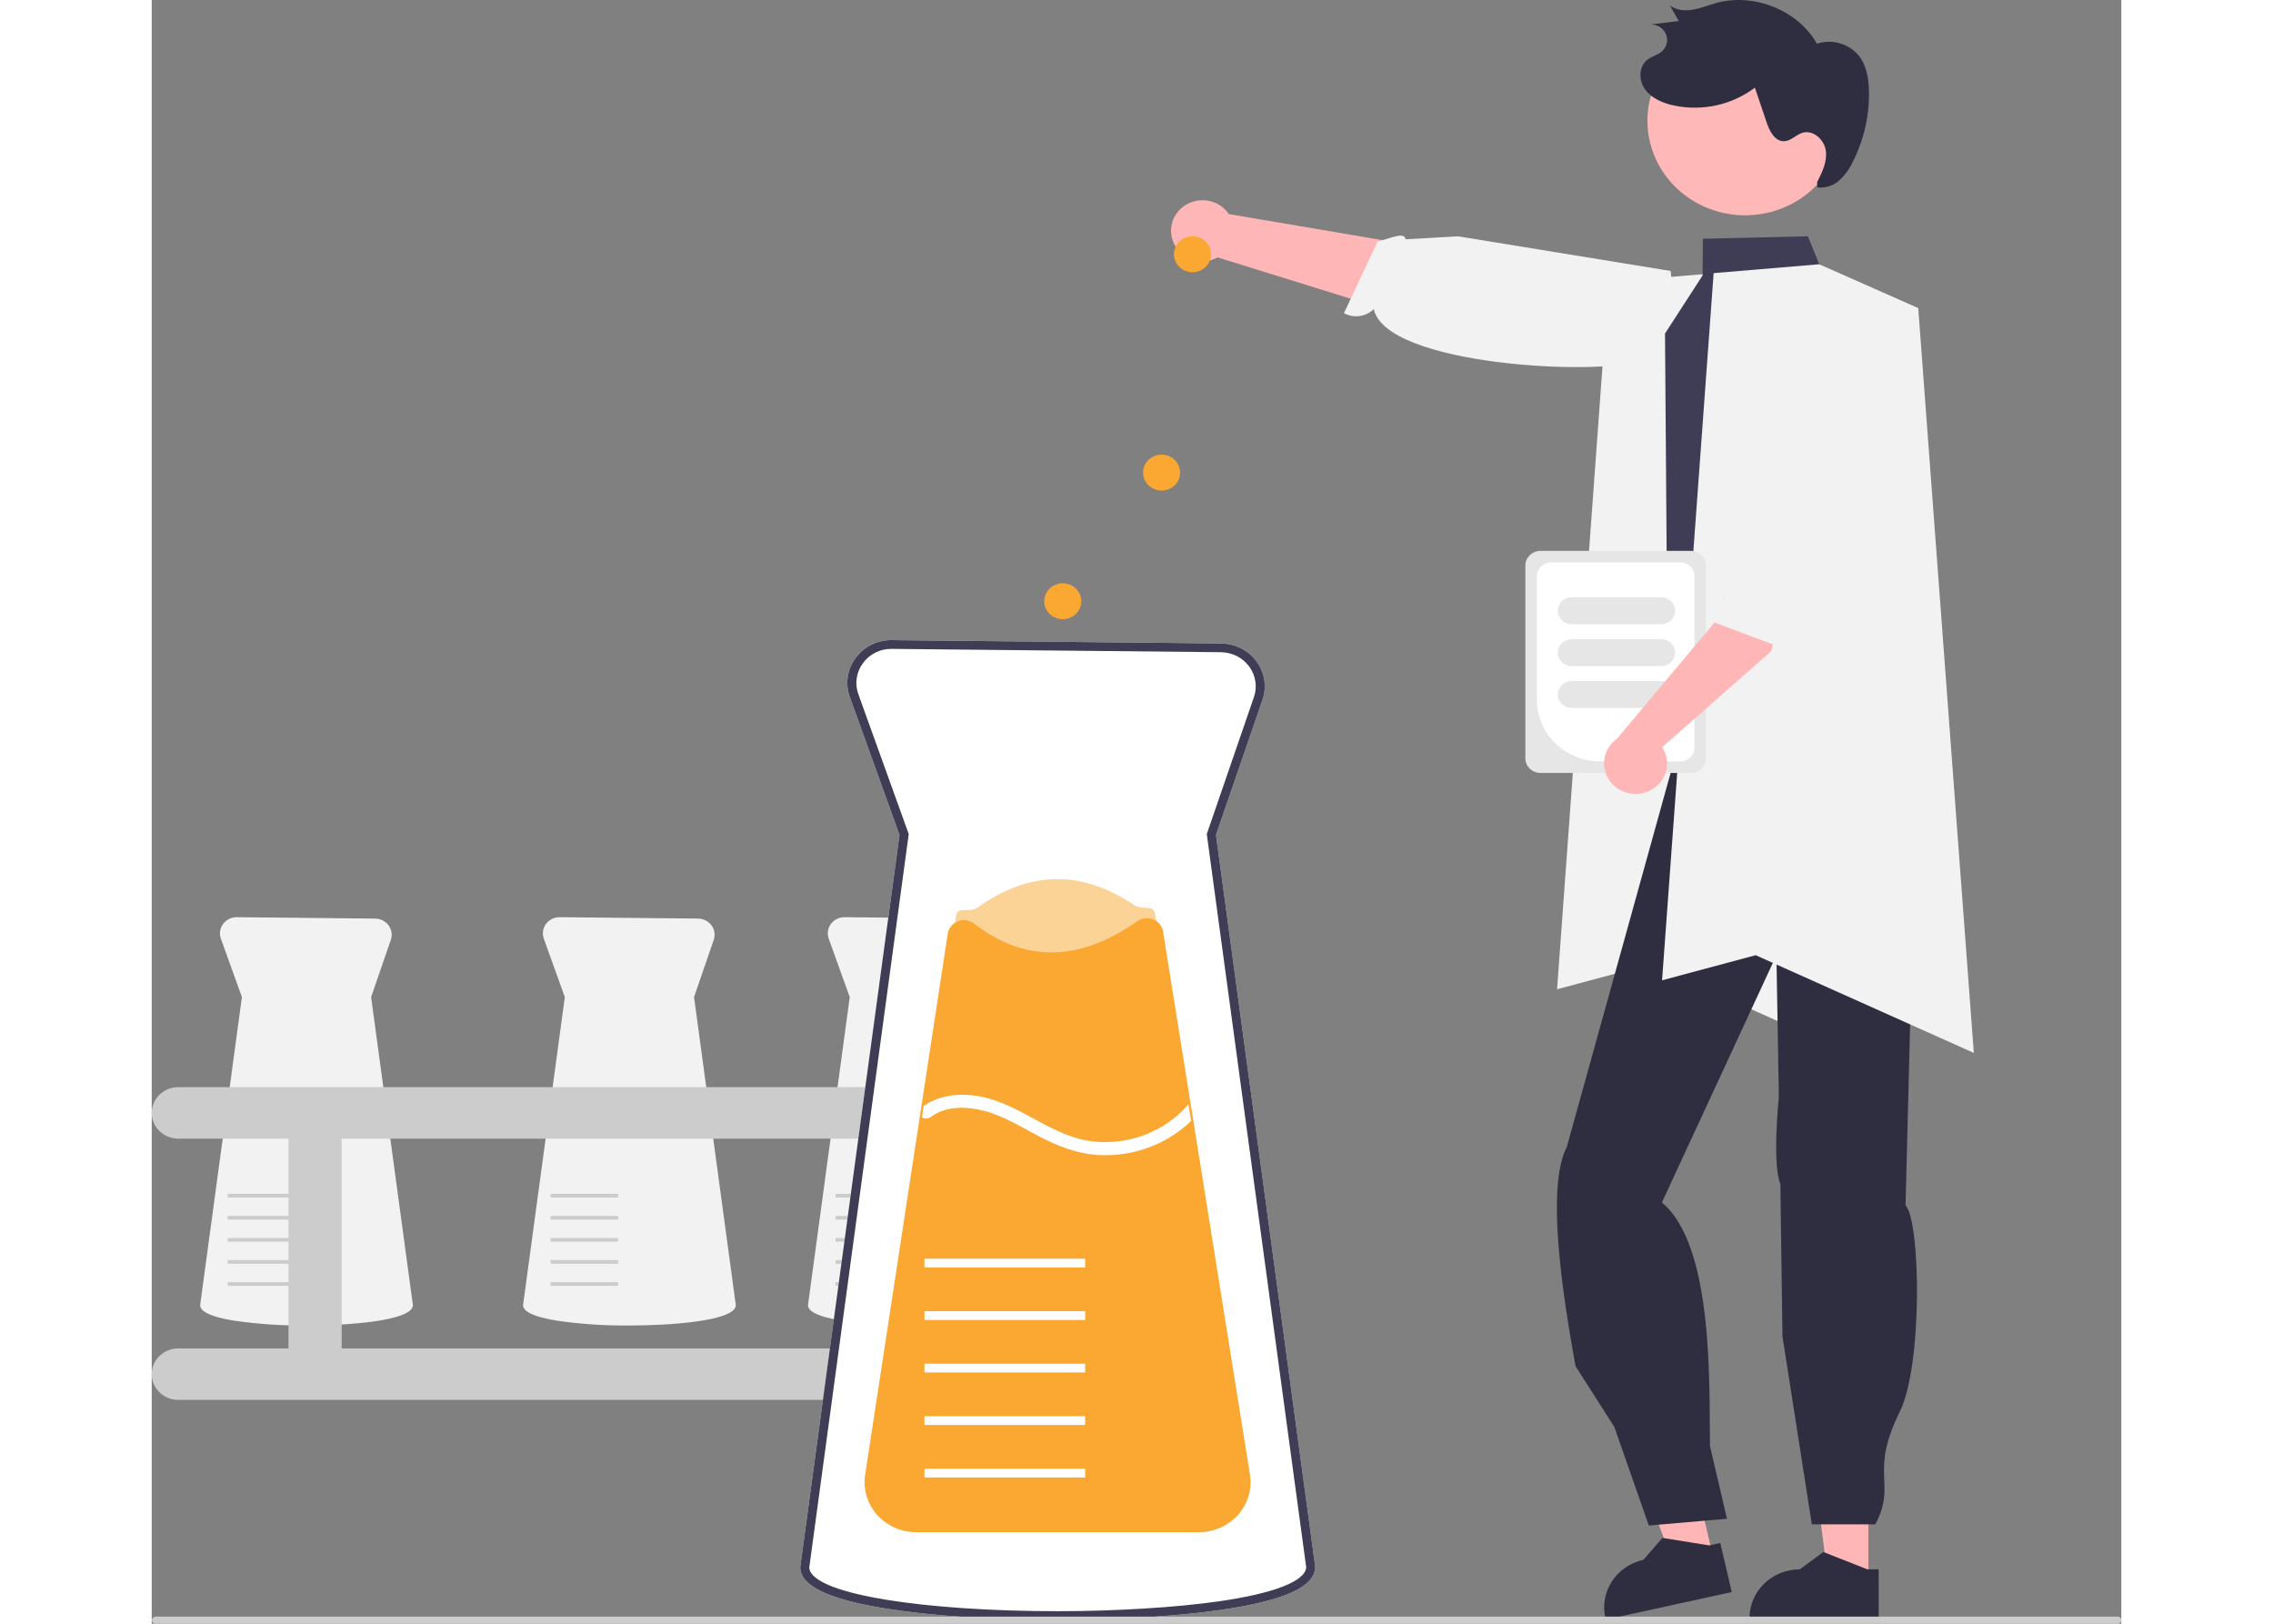 <svg width="140" height="100" viewBox="0 0 148 122" fill="none" xmlns="http://www.w3.org/2000/svg">
<rect x="0" y="0" width="148" height="122" fill="#808080" stroke="none"/>
<g clip-path="url(#clip0_40_832)">
<path d="M76.731 18.101C76.844 18.416 77.026 18.702 77.266 18.941C77.505 19.18 77.796 19.365 78.118 19.483C78.439 19.601 78.783 19.649 79.126 19.625C79.469 19.6 79.802 19.503 80.102 19.34L100.495 25.675L107.244 20.547L80.94 16.086C80.624 15.616 80.141 15.275 79.583 15.127C79.025 14.979 78.43 15.035 77.911 15.283C77.392 15.531 76.986 15.956 76.768 16.475C76.55 16.994 76.537 17.573 76.731 18.101Z" fill="#FFB6B6"/>
<path d="M114.503 26.567C114.503 26.567 114.318 26.128 111.878 27.083C108.849 28.269 92.724 27.476 91.83 23.218C91.545 23.503 91.17 23.689 90.764 23.744C90.358 23.8 89.944 23.724 89.588 23.527L92.109 18.169C93.421 17.763 94.134 17.462 94.219 17.98L98.164 17.755L114.142 20.36L114.584 25.701L114.503 26.567Z" fill="#F2F2F2"/>
<path d="M109.478 21.195L117.413 20.53L124.852 23.823L129.029 79.786L112.636 72.444L105.603 74.328L109.478 21.195Z" fill="#F2F2F2"/>
<path d="M129 118.864L125.99 118.864L124.558 107.621L129 107.621L129 118.864Z" fill="#FFB6B6"/>
<path d="M129.767 121.689L120.062 121.689V121.57C120.063 120.6 120.461 119.669 121.169 118.983C121.877 118.297 122.838 117.912 123.84 117.912L125.613 116.609L128.92 117.912L129.767 117.912L129.767 121.689Z" fill="#2F2E41"/>
<path d="M117.336 117.027L114.4 117.669L110.446 107.007L114.78 106.06L117.336 117.027Z" fill="#FFB6B6"/>
<path d="M118.728 119.619L109.261 121.689L109.234 121.573C109.013 120.627 109.19 119.634 109.725 118.814C110.26 117.994 111.109 117.413 112.087 117.199L112.087 117.199L113.52 115.55L117.042 116.115L117.869 115.935L118.728 119.619Z" fill="#2F2E41"/>
<path d="M132.812 50.13C134.223 54.251 134.074 58.725 132.473 63.527L131.788 90.563C132.92 91.769 133.093 102.56 131.35 106.081C129.022 110.783 131.163 111.412 129.517 114.531H124.745L122.539 100.399L122.382 88.944C121.748 87.49 122.269 82.376 122.269 82.376L122.085 71.769L113.48 90.349C117.379 93.581 117.028 104.019 117.092 108.649L118.371 114.113L112.497 114.621L109.905 107.212L106.991 102.646C105.506 94.556 105.065 88.617 106.331 86.191L114.969 55.067L132.812 50.13Z" fill="#2F2E41"/>
<path d="M133.423 48.754L132.636 47.23C131.673 41.452 130.722 36.062 132.014 31.215C132.096 26.983 130.745 23.007 126.995 20.836L125.303 19.856L124.447 17.752L116.561 17.939L116.538 20.696L113.714 25.059V25.077L113.89 48.815L114.67 51.264L113.493 54.114L114.118 55.932L129.664 53.525L131.471 53.244C131.68 53.18 131.882 53.095 132.073 52.99C132.721 52.642 133.23 52.091 133.516 51.428C133.532 51.39 133.546 51.354 133.56 51.316C133.682 51.007 133.753 50.68 133.769 50.35C133.797 49.798 133.678 49.248 133.423 48.754Z" fill="#3F3D56"/>
<path opacity="0.2" d="M133.769 50.35C133.752 50.68 133.682 51.007 133.56 51.316L132.073 52.99C131.882 53.094 131.68 53.18 131.471 53.244L129.664 53.525L132.279 48.763L126.531 36.575L133.769 50.35Z" fill="black"/>
<path d="M11.633 99.592C9.806 99.61 7.981 99.488 6.175 99.226C4.493 98.951 3.64 98.559 3.64 98.063L3.64 98.054L6.778 74.916L5.198 70.529C5.132 70.344 5.112 70.147 5.141 69.954C5.17 69.761 5.246 69.578 5.364 69.419C5.481 69.261 5.636 69.132 5.816 69.044C5.996 68.956 6.195 68.911 6.396 68.913L16.789 69.018C16.987 69.02 17.181 69.067 17.357 69.156C17.532 69.244 17.683 69.372 17.798 69.528C17.913 69.683 17.988 69.864 18.017 70.053C18.047 70.242 18.029 70.436 17.967 70.618L16.487 74.916L19.625 98.054C19.626 99.27 14.602 99.592 11.633 99.592Z" fill="#F2F2F2"/>
<path d="M10.786 96.335H5.709V96.612H10.786V96.335Z" fill="#CCCCCC"/>
<path d="M10.786 94.676H5.709V94.953H10.786V94.676Z" fill="#CCCCCC"/>
<path d="M10.786 93.018H5.709V93.294H10.786V93.018Z" fill="#CCCCCC"/>
<path d="M10.786 91.359H5.709V91.635H10.786V91.359Z" fill="#CCCCCC"/>
<path d="M10.786 89.7H5.709V89.976H10.786V89.7Z" fill="#CCCCCC"/>
<path d="M57.308 99.592C55.482 99.61 53.657 99.488 51.85 99.226C50.168 98.951 49.315 98.559 49.315 98.063L49.316 98.054L52.453 74.916L50.873 70.529C50.807 70.344 50.787 70.147 50.816 69.954C50.845 69.761 50.921 69.578 51.039 69.419C51.156 69.261 51.312 69.132 51.491 69.044C51.671 68.956 51.87 68.911 52.071 68.913L62.464 69.018C62.662 69.02 62.857 69.067 63.032 69.156C63.207 69.244 63.358 69.372 63.473 69.528C63.588 69.683 63.663 69.864 63.693 70.053C63.722 70.242 63.705 70.436 63.642 70.618L62.163 74.916L65.301 98.054C65.301 99.27 60.277 99.592 57.308 99.592Z" fill="#F2F2F2"/>
<path d="M56.461 96.335H51.385V96.612H56.461V96.335Z" fill="#CCCCCC"/>
<path d="M56.461 94.676H51.385V94.953H56.461V94.676Z" fill="#CCCCCC"/>
<path d="M56.461 93.018H51.385V93.294H56.461V93.018Z" fill="#CCCCCC"/>
<path d="M56.461 91.359H51.385V91.635H56.461V91.359Z" fill="#CCCCCC"/>
<path d="M56.461 89.7H51.385V89.976H56.461V89.7Z" fill="#CCCCCC"/>
<path d="M35.898 99.592C34.071 99.61 32.246 99.488 30.44 99.226C28.758 98.951 27.905 98.559 27.905 98.063L27.905 98.054L31.043 74.916L29.463 70.529C29.396 70.344 29.377 70.147 29.406 69.954C29.435 69.761 29.511 69.578 29.628 69.419C29.746 69.261 29.901 69.132 30.081 69.044C30.261 68.956 30.46 68.911 30.661 68.913L41.054 69.018C41.252 69.02 41.446 69.067 41.622 69.156C41.797 69.244 41.948 69.372 42.063 69.528C42.178 69.683 42.253 69.864 42.282 70.053C42.312 70.242 42.294 70.436 42.232 70.618L40.752 74.916L43.89 98.054C43.891 99.27 38.867 99.592 35.898 99.592Z" fill="#F2F2F2"/>
<path d="M35.051 96.335H29.974V96.612H35.051V96.335Z" fill="#CCCCCC"/>
<path d="M35.051 94.676H29.974V94.953H35.051V94.676Z" fill="#CCCCCC"/>
<path d="M35.051 93.018H29.974V93.294H35.051V93.018Z" fill="#CCCCCC"/>
<path d="M35.051 91.359H29.974V91.635H35.051V91.359Z" fill="#CCCCCC"/>
<path d="M35.051 89.7H29.974V89.976H35.051V89.7Z" fill="#CCCCCC"/>
<path d="M69.655 101.312H59.949V85.553H69.655C70.185 85.553 70.693 85.349 71.068 84.986C71.442 84.623 71.653 84.131 71.653 83.618C71.653 83.104 71.442 82.612 71.068 82.249C70.693 81.886 70.185 81.682 69.655 81.682H1.998C1.468 81.682 0.96 81.886 0.585 82.249C0.211 82.612 0 83.104 0 83.618C0 84.131 0.211 84.623 0.585 84.986C0.96 85.349 1.468 85.553 1.998 85.553H10.277V101.312H1.998C1.468 101.312 0.96 101.516 0.585 101.878C0.211 102.241 0 102.734 0 103.247C0 103.76 0.211 104.252 0.585 104.615C0.96 104.978 1.468 105.182 1.998 105.182H69.655C69.917 105.182 70.177 105.133 70.42 105.035C70.663 104.938 70.883 104.796 71.069 104.616C71.255 104.436 71.402 104.223 71.503 103.988C71.603 103.753 71.655 103.501 71.655 103.247C71.655 102.993 71.603 102.741 71.503 102.506C71.402 102.271 71.255 102.057 71.069 101.878C70.883 101.698 70.663 101.555 70.42 101.458C70.177 101.361 69.917 101.311 69.655 101.312ZM14.274 101.312V85.553H55.952V101.312H14.274Z" fill="#CCCCCC"/>
<path d="M68.083 121.715C63.118 121.715 58.488 121.405 55.046 120.84C50.799 120.145 48.734 119.134 48.734 117.75L48.737 117.706L56.191 62.737L52.459 52.377C52.28 51.889 52.226 51.367 52.303 50.855C52.379 50.343 52.583 49.857 52.898 49.438C53.205 49.013 53.615 48.669 54.093 48.435C54.571 48.201 55.101 48.085 55.636 48.097L80.349 48.346C80.873 48.352 81.388 48.477 81.852 48.711C82.316 48.946 82.717 49.284 83.021 49.697C83.325 50.11 83.524 50.587 83.602 51.088C83.679 51.59 83.633 52.102 83.468 52.584L79.974 62.734L87.43 117.707V117.728C87.431 119.221 85.093 120.28 80.284 120.967C75.56 121.642 70.178 121.715 68.083 121.715Z" fill="white"/>
<path d="M68.083 121.715C63.118 121.715 58.488 121.405 55.046 120.84C50.799 120.145 48.734 119.134 48.734 117.75L48.737 117.706L56.191 62.737L52.459 52.377C52.28 51.889 52.226 51.367 52.303 50.855C52.379 50.343 52.583 49.857 52.898 49.438C53.205 49.013 53.615 48.669 54.093 48.435C54.571 48.201 55.101 48.085 55.636 48.097L80.349 48.346C80.873 48.352 81.388 48.477 81.852 48.711C82.316 48.946 82.717 49.284 83.021 49.697C83.325 50.11 83.524 50.587 83.602 51.088C83.679 51.59 83.633 52.102 83.468 52.584L79.974 62.734L87.43 117.707V117.728C87.431 119.221 85.093 120.28 80.284 120.967C75.56 121.642 70.178 121.715 68.083 121.715ZM55.568 48.754C55.152 48.753 54.742 48.85 54.373 49.036C54.004 49.222 53.687 49.492 53.449 49.822C53.199 50.155 53.036 50.542 52.976 50.949C52.915 51.357 52.958 51.772 53.1 52.16L56.885 62.668L56.874 62.745L49.412 117.771C49.413 118.31 50.16 119.373 55.159 120.192C58.565 120.75 63.155 121.058 68.083 121.058C72.414 121.058 76.939 120.781 80.185 120.317C84.333 119.724 86.722 118.789 86.751 117.748L79.281 62.669L82.824 52.376C82.956 51.993 82.992 51.585 82.93 51.186C82.868 50.787 82.71 50.407 82.468 50.078C82.226 49.75 81.907 49.481 81.538 49.294C81.168 49.108 80.758 49.008 80.342 49.004L55.626 48.754C55.606 48.754 55.587 48.754 55.568 48.754Z" fill="#3F3D56"/>
<path opacity="0.5" d="M82.17 111.024H53.996L58.462 81.776L58.584 80.97L60.444 68.793C60.558 68.051 61.441 68.628 62.065 68.182C65.941 65.418 69.864 65.338 73.82 68.002C74.431 68.414 75.276 67.932 75.39 68.645L77.345 80.858L77.534 82.039L82.17 111.024Z" fill="#FAA831"/>
<path d="M78.693 115.12H57.443C56.886 115.12 56.335 115.004 55.829 114.779C55.322 114.554 54.872 114.227 54.508 113.818C54.144 113.41 53.875 112.93 53.72 112.412C53.565 111.894 53.526 111.349 53.608 110.816L59.816 70.157C59.848 69.949 59.937 69.753 60.072 69.588C60.207 69.424 60.385 69.297 60.587 69.221C60.79 69.145 61.009 69.122 61.224 69.154C61.438 69.186 61.64 69.272 61.809 69.404C65.593 72.34 69.716 72.274 74.066 69.209C74.234 69.09 74.432 69.014 74.639 68.991C74.847 68.968 75.057 68.997 75.25 69.075C75.446 69.153 75.618 69.28 75.75 69.441C75.881 69.603 75.966 69.795 75.998 69.998L82.524 110.79C82.61 111.326 82.575 111.873 82.421 112.394C82.268 112.915 82 113.397 81.636 113.809C81.272 114.22 80.821 114.55 80.313 114.776C79.805 115.003 79.252 115.12 78.693 115.12Z" fill="#FAA831"/>
<path d="M70.142 110.353H58.069V111.011H70.142V110.353Z" fill="white"/>
<path d="M70.142 106.408H58.069V107.066H70.142V106.408Z" fill="white"/>
<path d="M70.142 102.463H58.069V103.121H70.142V102.463Z" fill="white"/>
<path d="M70.142 98.518H58.069V99.176H70.142V98.518Z" fill="white"/>
<path d="M70.142 94.573H58.069V95.231H70.142V94.573Z" fill="white"/>
<path d="M78.103 84.225C77.167 85.125 76.04 85.819 74.801 86.258C73.562 86.697 72.239 86.872 70.924 86.769C69.424 86.638 68.056 86.095 66.739 85.412C65.377 84.705 64.06 83.86 62.553 83.465C61.233 83.12 59.668 83.074 58.534 83.929C58.442 83.998 58.328 84.037 58.211 84.04C58.094 84.043 57.979 84.01 57.883 83.945L58.011 83.091C59.274 82.236 60.809 82.104 62.312 82.397C65.34 82.989 67.638 85.415 70.741 85.763C72.079 85.909 73.434 85.731 74.683 85.244C75.933 84.758 77.038 83.978 77.9 82.975L77.903 82.972L78.103 84.225Z" fill="white"/>
<path d="M148 121.733C148 121.768 147.993 121.803 147.979 121.835C147.965 121.868 147.945 121.897 147.919 121.922C147.894 121.947 147.863 121.966 147.83 121.98C147.796 121.993 147.76 122 147.724 122H0.294C0.221 122 0.151 121.972 0.099 121.922C0.047 121.871 0.018 121.803 0.018 121.733C0.018 121.662 0.047 121.594 0.099 121.543C0.151 121.493 0.221 121.465 0.294 121.465H147.724C147.76 121.465 147.796 121.472 147.83 121.485C147.863 121.499 147.894 121.518 147.919 121.543C147.945 121.568 147.965 121.598 147.979 121.63C147.993 121.663 148 121.697 148 121.733Z" fill="#CCCCCC"/>
<path d="M117.368 20.521L125.303 19.856L132.742 23.149L136.919 79.111L120.527 71.769L113.493 73.654L117.368 20.521Z" fill="#F2F2F2"/>
<path d="M78.206 20.452C78.975 20.452 79.599 19.848 79.599 19.103C79.599 18.359 78.975 17.755 78.206 17.755C77.437 17.755 76.814 18.359 76.814 19.103C76.814 19.848 77.437 20.452 78.206 20.452Z" fill="#FAA831"/>
<path d="M75.886 36.858C76.655 36.858 77.278 36.255 77.278 35.51C77.278 34.765 76.655 34.162 75.886 34.162C75.117 34.162 74.493 34.765 74.493 35.51C74.493 36.255 75.117 36.858 75.886 36.858Z" fill="#FAA831"/>
<path d="M68.46 46.523C69.229 46.523 69.852 45.919 69.852 45.174C69.852 44.429 69.229 43.826 68.46 43.826C67.691 43.826 67.067 44.429 67.067 45.174C67.067 45.919 67.691 46.523 68.46 46.523Z" fill="#FAA831"/>
<path d="M103.22 56.971V42.495C103.22 42.202 103.341 41.921 103.554 41.714C103.768 41.507 104.058 41.39 104.361 41.39H115.649C115.952 41.39 116.242 41.507 116.456 41.714C116.67 41.921 116.79 42.202 116.791 42.495V56.971C116.79 57.264 116.67 57.545 116.456 57.752C116.242 57.959 115.952 58.076 115.649 58.076H104.361C104.058 58.076 103.768 57.959 103.554 57.752C103.341 57.545 103.22 57.264 103.22 56.971Z" fill="#E6E6E6"/>
<path d="M104.086 52.598V43.292C104.086 43.018 104.199 42.755 104.399 42.56C104.599 42.367 104.871 42.257 105.154 42.257H114.856C115.139 42.257 115.411 42.367 115.611 42.56C115.812 42.755 115.924 43.018 115.925 43.292V56.174C115.924 56.448 115.812 56.711 115.611 56.905C115.411 57.099 115.139 57.208 114.856 57.209H108.846C107.584 57.207 106.374 56.721 105.482 55.857C104.589 54.992 104.087 53.821 104.086 52.598Z" fill="white"/>
<path d="M105.656 45.889C105.657 45.62 105.767 45.363 105.963 45.174C106.158 44.984 106.424 44.878 106.701 44.877H113.431C113.708 44.877 113.973 44.984 114.169 45.173C114.365 45.363 114.475 45.62 114.475 45.889C114.475 46.157 114.365 46.414 114.169 46.604C113.973 46.793 113.708 46.9 113.431 46.9H106.701C106.424 46.9 106.158 46.793 105.963 46.603C105.767 46.414 105.657 46.157 105.656 45.889Z" fill="#E6E6E6"/>
<path d="M105.656 49.035C105.657 48.767 105.767 48.51 105.963 48.32C106.158 48.131 106.424 48.024 106.701 48.024H113.431C113.708 48.024 113.973 48.13 114.169 48.32C114.365 48.51 114.475 48.767 114.475 49.035C114.475 49.303 114.365 49.561 114.169 49.75C113.973 49.94 113.708 50.047 113.431 50.047H106.701C106.424 50.046 106.158 49.94 105.963 49.75C105.767 49.56 105.657 49.303 105.656 49.035Z" fill="#E6E6E6"/>
<path d="M105.656 52.182C105.657 51.913 105.767 51.656 105.963 51.467C106.158 51.277 106.424 51.17 106.701 51.17H113.431C113.708 51.17 113.973 51.277 114.169 51.467C114.365 51.656 114.475 51.913 114.475 52.182C114.475 52.45 114.365 52.707 114.169 52.897C113.973 53.086 113.708 53.193 113.431 53.193H106.701C106.424 53.193 106.158 53.086 105.963 52.896C105.767 52.707 105.657 52.45 105.656 52.182Z" fill="#E6E6E6"/>
<path d="M112.416 59.468C112.734 59.341 113.019 59.148 113.251 58.903C113.483 58.657 113.657 58.365 113.76 58.048C113.864 57.73 113.894 57.395 113.849 57.065C113.804 56.735 113.684 56.418 113.499 56.138L121.684 48.937L124.556 38.18L119.46 37.769L117.902 46.21L110.097 55.514C109.631 55.846 109.307 56.333 109.186 56.881C109.066 57.429 109.157 58.001 109.443 58.489C109.729 58.976 110.189 59.345 110.737 59.526C111.285 59.706 111.882 59.686 112.416 59.468Z" fill="#FFB6B6"/>
<path d="M125.341 28.465C125.341 28.465 126.583 28.483 126.024 30.974C125.576 32.968 123.876 44.188 122.52 46.698C122.831 46.958 123.043 47.31 123.124 47.699C123.205 48.089 123.15 48.493 122.968 48.848L117.299 46.719C116.805 45.473 117.634 45.086 118.162 44.974L118.059 41.068L118.871 31.111L124.443 28.437L125.341 28.465Z" fill="#F2F2F2"/>
<path d="M127.011 10.032C126.746 11.9 125.727 13.589 124.177 14.729C122.627 15.87 120.673 16.367 118.744 16.113C116.815 15.859 115.07 14.874 113.891 13.374C112.712 11.874 112.196 9.982 112.457 8.114L112.471 8.013C112.775 6.17 113.815 4.516 115.367 3.409C116.919 2.302 118.857 1.83 120.765 2.095C122.673 2.36 124.397 3.341 125.565 4.825C126.733 6.31 127.251 8.18 127.008 10.032L127.011 10.032Z" fill="#FFB8B8"/>
<path d="M125.141 13.695C125.518 12.953 125.906 12.157 125.8 11.336C125.694 10.516 124.863 9.731 124.047 9.975C123.559 10.121 123.19 10.588 122.68 10.611C121.979 10.644 121.576 9.867 121.358 9.22L120.468 6.586C119.614 7.231 118.623 7.685 117.567 7.916C116.51 8.147 115.414 8.15 114.357 7.923C113.531 7.741 112.696 7.384 112.212 6.711C111.727 6.038 111.73 4.993 112.395 4.484C112.721 4.235 113.154 4.14 113.466 3.874C113.659 3.708 113.792 3.487 113.845 3.243C113.899 2.999 113.869 2.745 113.762 2.518C113.655 2.291 113.474 2.104 113.249 1.984C113.023 1.864 112.763 1.817 112.507 1.851L114.747 1.58L114.08 0.411C114.561 0.778 115.23 0.828 115.833 0.723C116.435 0.617 117.003 0.377 117.593 0.217C120.423 -0.552 123.712 0.785 125.127 3.281C125.678 3.103 126.272 3.091 126.83 3.247C127.389 3.403 127.885 3.72 128.253 4.155C128.853 4.892 129.016 5.876 129.039 6.814C129.083 8.663 128.666 10.496 127.825 12.157C127.584 12.685 127.237 13.161 126.805 13.558C126.587 13.755 126.328 13.904 126.045 13.994C125.762 14.083 125.462 14.112 125.166 14.077" fill="#2F2E41"/>
</g>
<defs>
<clipPath id="clip0_40_832">
<rect width="148" height="122" fill="white"/>
</clipPath>
</defs>
</svg>
